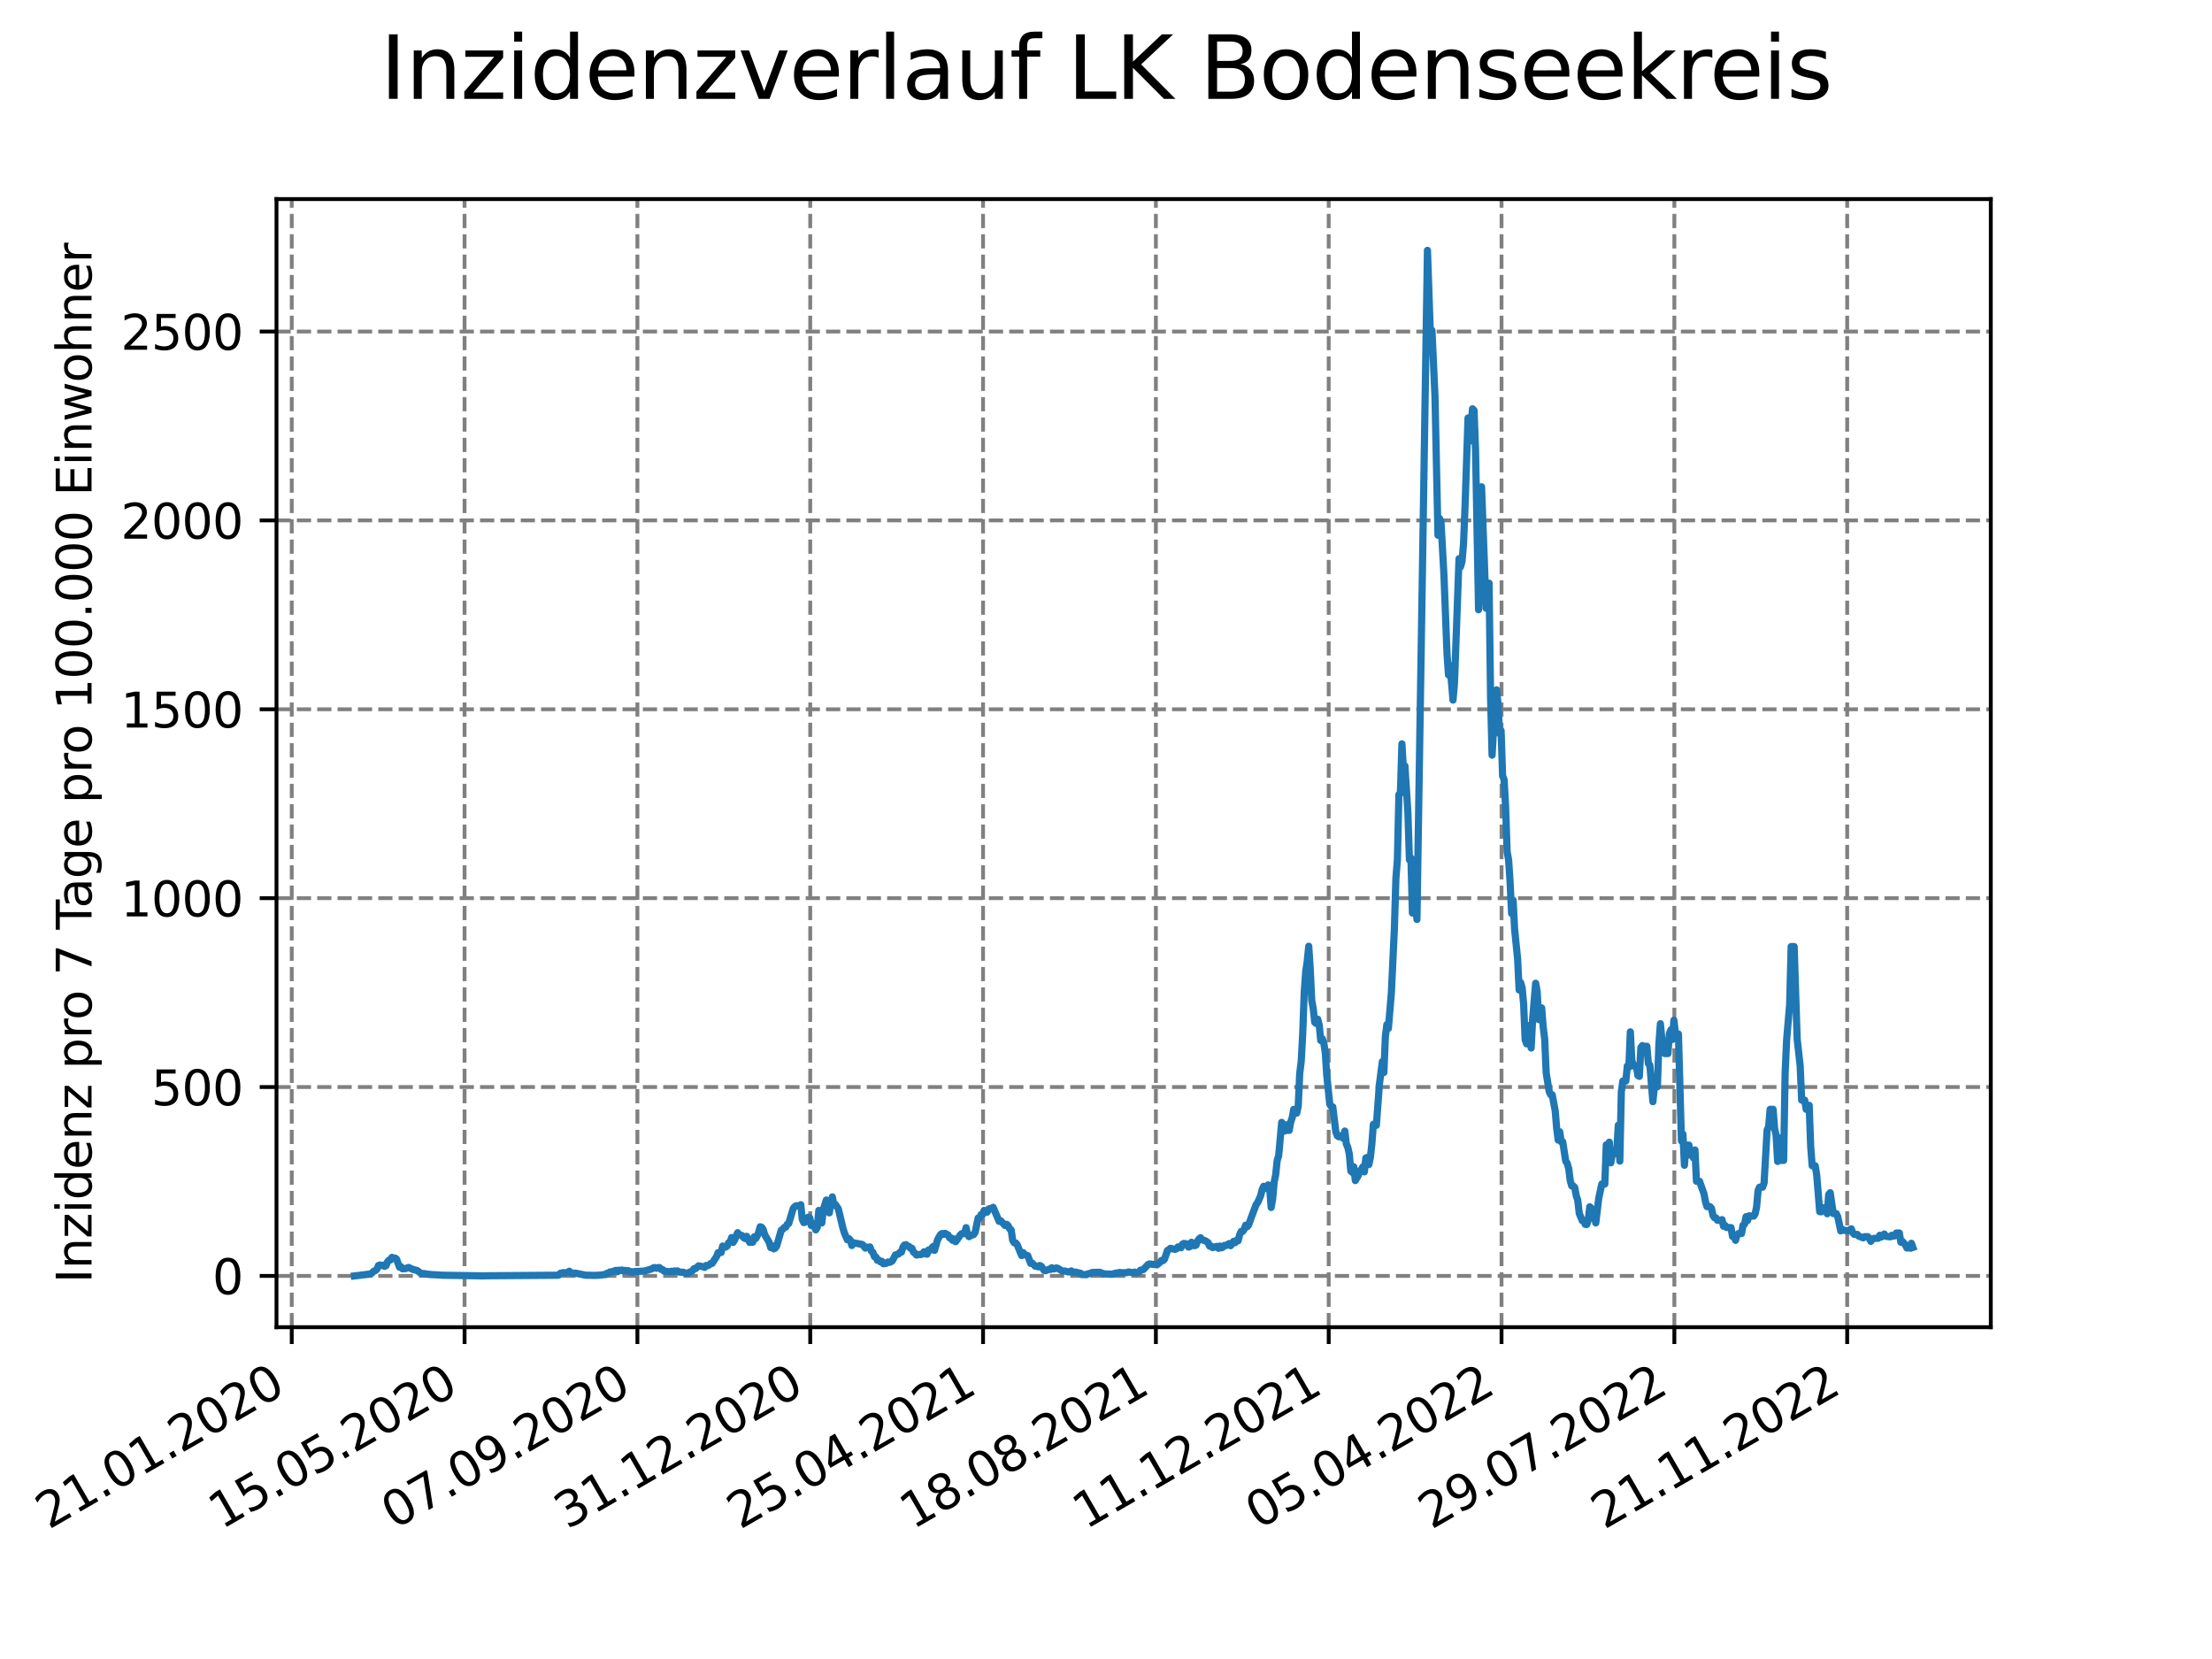 <?xml version="1.0" encoding="utf-8" standalone="no"?>
<!DOCTYPE svg PUBLIC "-//W3C//DTD SVG 1.1//EN"
  "http://www.w3.org/Graphics/SVG/1.1/DTD/svg11.dtd">
<svg xmlns:xlink="http://www.w3.org/1999/xlink" width="460.8pt" height="345.6pt" viewBox="0 0 460.8 345.6" xmlns="http://www.w3.org/2000/svg" version="1.1">
 <defs>
  <style type="text/css">*{stroke-linejoin: round; stroke-linecap: butt}</style>
 </defs>
 <g id="figure_1">
  <g id="patch_1">
   <path d="M 0 345.6 
L 460.8 345.6 
L 460.8 0 
L 0 0 
z
" style="fill: #ffffff"/>
  </g>
  <g id="axes_1">
   <g id="patch_2">
    <path d="M 57.6 276.48 
L 414.72 276.48 
L 414.72 41.472 
L 57.6 41.472 
z
" style="fill: #ffffff"/>
   </g>
   <g id="matplotlib.axis_1">
    <g id="xtick_1">
     <g id="line2d_1">
      <path d="M 60.775 276.48 
L 60.775 41.472 
" clip-path="url(#p05087e78fc)" style="fill: none; stroke-dasharray: 2.96,1.28; stroke-dashoffset: 0; stroke: #808080; stroke-width: 0.8"/>
     </g>
     <g id="line2d_2">
      <defs>
       <path id="mec0cddac0c" d="M 0 0 
L 0 3.5 
" style="stroke: #000000; stroke-width: 0.8"/>
      </defs>
      <g>
       <use xlink:href="#mec0cddac0c" x="60.775" y="276.48" style="stroke: #000000; stroke-width: 0.8"/>
      </g>
     </g>
     <g id="text_1">
      <!-- 21.01.2020 -->
      <g transform="translate(10.15 318.689) rotate(-30) scale(0.1 -0.1)">
       <defs>
        <path id="DejaVuSans-32" d="M 1228 531 
L 3431 531 
L 3431 0 
L 469 0 
L 469 531 
Q 828 903 1448 1529 
Q 2069 2156 2228 2338 
Q 2531 2678 2651 2914 
Q 2772 3150 2772 3378 
Q 2772 3750 2511 3984 
Q 2250 4219 1831 4219 
Q 1534 4219 1204 4116 
Q 875 4013 500 3803 
L 500 4441 
Q 881 4594 1212 4672 
Q 1544 4750 1819 4750 
Q 2544 4750 2975 4387 
Q 3406 4025 3406 3419 
Q 3406 3131 3298 2873 
Q 3191 2616 2906 2266 
Q 2828 2175 2409 1742 
Q 1991 1309 1228 531 
z
" transform="scale(0.016)"/>
        <path id="DejaVuSans-31" d="M 794 531 
L 1825 531 
L 1825 4091 
L 703 3866 
L 703 4441 
L 1819 4666 
L 2450 4666 
L 2450 531 
L 3481 531 
L 3481 0 
L 794 0 
L 794 531 
z
" transform="scale(0.016)"/>
        <path id="DejaVuSans-2e" d="M 684 794 
L 1344 794 
L 1344 0 
L 684 0 
L 684 794 
z
" transform="scale(0.016)"/>
        <path id="DejaVuSans-30" d="M 2034 4250 
Q 1547 4250 1301 3770 
Q 1056 3291 1056 2328 
Q 1056 1369 1301 889 
Q 1547 409 2034 409 
Q 2525 409 2770 889 
Q 3016 1369 3016 2328 
Q 3016 3291 2770 3770 
Q 2525 4250 2034 4250 
z
M 2034 4750 
Q 2819 4750 3233 4129 
Q 3647 3509 3647 2328 
Q 3647 1150 3233 529 
Q 2819 -91 2034 -91 
Q 1250 -91 836 529 
Q 422 1150 422 2328 
Q 422 3509 836 4129 
Q 1250 4750 2034 4750 
z
" transform="scale(0.016)"/>
       </defs>
       <use xlink:href="#DejaVuSans-32"/>
       <use xlink:href="#DejaVuSans-31" x="63.623"/>
       <use xlink:href="#DejaVuSans-2e" x="127.246"/>
       <use xlink:href="#DejaVuSans-30" x="159.033"/>
       <use xlink:href="#DejaVuSans-31" x="222.656"/>
       <use xlink:href="#DejaVuSans-2e" x="286.279"/>
       <use xlink:href="#DejaVuSans-32" x="318.066"/>
       <use xlink:href="#DejaVuSans-30" x="381.689"/>
       <use xlink:href="#DejaVuSans-32" x="445.312"/>
       <use xlink:href="#DejaVuSans-30" x="508.936"/>
      </g>
     </g>
    </g>
    <g id="xtick_2">
     <g id="line2d_3">
      <path d="M 96.778 276.48 
L 96.778 41.472 
" clip-path="url(#p05087e78fc)" style="fill: none; stroke-dasharray: 2.96,1.28; stroke-dashoffset: 0; stroke: #808080; stroke-width: 0.8"/>
     </g>
     <g id="line2d_4">
      <g>
       <use xlink:href="#mec0cddac0c" x="96.778" y="276.48" style="stroke: #000000; stroke-width: 0.8"/>
      </g>
     </g>
     <g id="text_2">
      <!-- 15.05.2020 -->
      <g transform="translate(46.153 318.689) rotate(-30) scale(0.1 -0.1)">
       <defs>
        <path id="DejaVuSans-35" d="M 691 4666 
L 3169 4666 
L 3169 4134 
L 1269 4134 
L 1269 2991 
Q 1406 3038 1543 3061 
Q 1681 3084 1819 3084 
Q 2600 3084 3056 2656 
Q 3513 2228 3513 1497 
Q 3513 744 3044 326 
Q 2575 -91 1722 -91 
Q 1428 -91 1123 -41 
Q 819 9 494 109 
L 494 744 
Q 775 591 1075 516 
Q 1375 441 1709 441 
Q 2250 441 2565 725 
Q 2881 1009 2881 1497 
Q 2881 1984 2565 2268 
Q 2250 2553 1709 2553 
Q 1456 2553 1204 2497 
Q 953 2441 691 2322 
L 691 4666 
z
" transform="scale(0.016)"/>
       </defs>
       <use xlink:href="#DejaVuSans-31"/>
       <use xlink:href="#DejaVuSans-35" x="63.623"/>
       <use xlink:href="#DejaVuSans-2e" x="127.246"/>
       <use xlink:href="#DejaVuSans-30" x="159.033"/>
       <use xlink:href="#DejaVuSans-35" x="222.656"/>
       <use xlink:href="#DejaVuSans-2e" x="286.279"/>
       <use xlink:href="#DejaVuSans-32" x="318.066"/>
       <use xlink:href="#DejaVuSans-30" x="381.689"/>
       <use xlink:href="#DejaVuSans-32" x="445.312"/>
       <use xlink:href="#DejaVuSans-30" x="508.936"/>
      </g>
     </g>
    </g>
    <g id="xtick_3">
     <g id="line2d_5">
      <path d="M 132.781 276.48 
L 132.781 41.472 
" clip-path="url(#p05087e78fc)" style="fill: none; stroke-dasharray: 2.96,1.28; stroke-dashoffset: 0; stroke: #808080; stroke-width: 0.8"/>
     </g>
     <g id="line2d_6">
      <g>
       <use xlink:href="#mec0cddac0c" x="132.781" y="276.48" style="stroke: #000000; stroke-width: 0.8"/>
      </g>
     </g>
     <g id="text_3">
      <!-- 07.09.2020 -->
      <g transform="translate(82.156 318.689) rotate(-30) scale(0.1 -0.1)">
       <defs>
        <path id="DejaVuSans-37" d="M 525 4666 
L 3525 4666 
L 3525 4397 
L 1831 0 
L 1172 0 
L 2766 4134 
L 525 4134 
L 525 4666 
z
" transform="scale(0.016)"/>
        <path id="DejaVuSans-39" d="M 703 97 
L 703 672 
Q 941 559 1184 500 
Q 1428 441 1663 441 
Q 2288 441 2617 861 
Q 2947 1281 2994 2138 
Q 2813 1869 2534 1725 
Q 2256 1581 1919 1581 
Q 1219 1581 811 2004 
Q 403 2428 403 3163 
Q 403 3881 828 4315 
Q 1253 4750 1959 4750 
Q 2769 4750 3195 4129 
Q 3622 3509 3622 2328 
Q 3622 1225 3098 567 
Q 2575 -91 1691 -91 
Q 1453 -91 1209 -44 
Q 966 3 703 97 
z
M 1959 2075 
Q 2384 2075 2632 2365 
Q 2881 2656 2881 3163 
Q 2881 3666 2632 3958 
Q 2384 4250 1959 4250 
Q 1534 4250 1286 3958 
Q 1038 3666 1038 3163 
Q 1038 2656 1286 2365 
Q 1534 2075 1959 2075 
z
" transform="scale(0.016)"/>
       </defs>
       <use xlink:href="#DejaVuSans-30"/>
       <use xlink:href="#DejaVuSans-37" x="63.623"/>
       <use xlink:href="#DejaVuSans-2e" x="127.246"/>
       <use xlink:href="#DejaVuSans-30" x="159.033"/>
       <use xlink:href="#DejaVuSans-39" x="222.656"/>
       <use xlink:href="#DejaVuSans-2e" x="286.279"/>
       <use xlink:href="#DejaVuSans-32" x="318.066"/>
       <use xlink:href="#DejaVuSans-30" x="381.689"/>
       <use xlink:href="#DejaVuSans-32" x="445.312"/>
       <use xlink:href="#DejaVuSans-30" x="508.936"/>
      </g>
     </g>
    </g>
    <g id="xtick_4">
     <g id="line2d_7">
      <path d="M 168.785 276.48 
L 168.785 41.472 
" clip-path="url(#p05087e78fc)" style="fill: none; stroke-dasharray: 2.96,1.28; stroke-dashoffset: 0; stroke: #808080; stroke-width: 0.8"/>
     </g>
     <g id="line2d_8">
      <g>
       <use xlink:href="#mec0cddac0c" x="168.785" y="276.48" style="stroke: #000000; stroke-width: 0.8"/>
      </g>
     </g>
     <g id="text_4">
      <!-- 31.12.2020 -->
      <g transform="translate(118.159 318.689) rotate(-30) scale(0.1 -0.1)">
       <defs>
        <path id="DejaVuSans-33" d="M 2597 2516 
Q 3050 2419 3304 2112 
Q 3559 1806 3559 1356 
Q 3559 666 3084 287 
Q 2609 -91 1734 -91 
Q 1441 -91 1130 -33 
Q 819 25 488 141 
L 488 750 
Q 750 597 1062 519 
Q 1375 441 1716 441 
Q 2309 441 2620 675 
Q 2931 909 2931 1356 
Q 2931 1769 2642 2001 
Q 2353 2234 1838 2234 
L 1294 2234 
L 1294 2753 
L 1863 2753 
Q 2328 2753 2575 2939 
Q 2822 3125 2822 3475 
Q 2822 3834 2567 4026 
Q 2313 4219 1838 4219 
Q 1578 4219 1281 4162 
Q 984 4106 628 3988 
L 628 4550 
Q 988 4650 1302 4700 
Q 1616 4750 1894 4750 
Q 2613 4750 3031 4423 
Q 3450 4097 3450 3541 
Q 3450 3153 3228 2886 
Q 3006 2619 2597 2516 
z
" transform="scale(0.016)"/>
       </defs>
       <use xlink:href="#DejaVuSans-33"/>
       <use xlink:href="#DejaVuSans-31" x="63.623"/>
       <use xlink:href="#DejaVuSans-2e" x="127.246"/>
       <use xlink:href="#DejaVuSans-31" x="159.033"/>
       <use xlink:href="#DejaVuSans-32" x="222.656"/>
       <use xlink:href="#DejaVuSans-2e" x="286.279"/>
       <use xlink:href="#DejaVuSans-32" x="318.066"/>
       <use xlink:href="#DejaVuSans-30" x="381.689"/>
       <use xlink:href="#DejaVuSans-32" x="445.312"/>
       <use xlink:href="#DejaVuSans-30" x="508.936"/>
      </g>
     </g>
    </g>
    <g id="xtick_5">
     <g id="line2d_9">
      <path d="M 204.788 276.48 
L 204.788 41.472 
" clip-path="url(#p05087e78fc)" style="fill: none; stroke-dasharray: 2.96,1.28; stroke-dashoffset: 0; stroke: #808080; stroke-width: 0.8"/>
     </g>
     <g id="line2d_10">
      <g>
       <use xlink:href="#mec0cddac0c" x="204.788" y="276.48" style="stroke: #000000; stroke-width: 0.8"/>
      </g>
     </g>
     <g id="text_5">
      <!-- 25.04.2021 -->
      <g transform="translate(154.162 318.689) rotate(-30) scale(0.1 -0.1)">
       <defs>
        <path id="DejaVuSans-34" d="M 2419 4116 
L 825 1625 
L 2419 1625 
L 2419 4116 
z
M 2253 4666 
L 3047 4666 
L 3047 1625 
L 3713 1625 
L 3713 1100 
L 3047 1100 
L 3047 0 
L 2419 0 
L 2419 1100 
L 313 1100 
L 313 1709 
L 2253 4666 
z
" transform="scale(0.016)"/>
       </defs>
       <use xlink:href="#DejaVuSans-32"/>
       <use xlink:href="#DejaVuSans-35" x="63.623"/>
       <use xlink:href="#DejaVuSans-2e" x="127.246"/>
       <use xlink:href="#DejaVuSans-30" x="159.033"/>
       <use xlink:href="#DejaVuSans-34" x="222.656"/>
       <use xlink:href="#DejaVuSans-2e" x="286.279"/>
       <use xlink:href="#DejaVuSans-32" x="318.066"/>
       <use xlink:href="#DejaVuSans-30" x="381.689"/>
       <use xlink:href="#DejaVuSans-32" x="445.312"/>
       <use xlink:href="#DejaVuSans-31" x="508.936"/>
      </g>
     </g>
    </g>
    <g id="xtick_6">
     <g id="line2d_11">
      <path d="M 240.791 276.48 
L 240.791 41.472 
" clip-path="url(#p05087e78fc)" style="fill: none; stroke-dasharray: 2.96,1.28; stroke-dashoffset: 0; stroke: #808080; stroke-width: 0.8"/>
     </g>
     <g id="line2d_12">
      <g>
       <use xlink:href="#mec0cddac0c" x="240.791" y="276.48" style="stroke: #000000; stroke-width: 0.8"/>
      </g>
     </g>
     <g id="text_6">
      <!-- 18.08.2021 -->
      <g transform="translate(190.166 318.689) rotate(-30) scale(0.1 -0.1)">
       <defs>
        <path id="DejaVuSans-38" d="M 2034 2216 
Q 1584 2216 1326 1975 
Q 1069 1734 1069 1313 
Q 1069 891 1326 650 
Q 1584 409 2034 409 
Q 2484 409 2743 651 
Q 3003 894 3003 1313 
Q 3003 1734 2745 1975 
Q 2488 2216 2034 2216 
z
M 1403 2484 
Q 997 2584 770 2862 
Q 544 3141 544 3541 
Q 544 4100 942 4425 
Q 1341 4750 2034 4750 
Q 2731 4750 3128 4425 
Q 3525 4100 3525 3541 
Q 3525 3141 3298 2862 
Q 3072 2584 2669 2484 
Q 3125 2378 3379 2068 
Q 3634 1759 3634 1313 
Q 3634 634 3220 271 
Q 2806 -91 2034 -91 
Q 1263 -91 848 271 
Q 434 634 434 1313 
Q 434 1759 690 2068 
Q 947 2378 1403 2484 
z
M 1172 3481 
Q 1172 3119 1398 2916 
Q 1625 2713 2034 2713 
Q 2441 2713 2670 2916 
Q 2900 3119 2900 3481 
Q 2900 3844 2670 4047 
Q 2441 4250 2034 4250 
Q 1625 4250 1398 4047 
Q 1172 3844 1172 3481 
z
" transform="scale(0.016)"/>
       </defs>
       <use xlink:href="#DejaVuSans-31"/>
       <use xlink:href="#DejaVuSans-38" x="63.623"/>
       <use xlink:href="#DejaVuSans-2e" x="127.246"/>
       <use xlink:href="#DejaVuSans-30" x="159.033"/>
       <use xlink:href="#DejaVuSans-38" x="222.656"/>
       <use xlink:href="#DejaVuSans-2e" x="286.279"/>
       <use xlink:href="#DejaVuSans-32" x="318.066"/>
       <use xlink:href="#DejaVuSans-30" x="381.689"/>
       <use xlink:href="#DejaVuSans-32" x="445.312"/>
       <use xlink:href="#DejaVuSans-31" x="508.936"/>
      </g>
     </g>
    </g>
    <g id="xtick_7">
     <g id="line2d_13">
      <path d="M 276.794 276.48 
L 276.794 41.472 
" clip-path="url(#p05087e78fc)" style="fill: none; stroke-dasharray: 2.96,1.28; stroke-dashoffset: 0; stroke: #808080; stroke-width: 0.8"/>
     </g>
     <g id="line2d_14">
      <g>
       <use xlink:href="#mec0cddac0c" x="276.794" y="276.48" style="stroke: #000000; stroke-width: 0.8"/>
      </g>
     </g>
     <g id="text_7">
      <!-- 11.12.2021 -->
      <g transform="translate(226.169 318.689) rotate(-30) scale(0.1 -0.1)">
       <use xlink:href="#DejaVuSans-31"/>
       <use xlink:href="#DejaVuSans-31" x="63.623"/>
       <use xlink:href="#DejaVuSans-2e" x="127.246"/>
       <use xlink:href="#DejaVuSans-31" x="159.033"/>
       <use xlink:href="#DejaVuSans-32" x="222.656"/>
       <use xlink:href="#DejaVuSans-2e" x="286.279"/>
       <use xlink:href="#DejaVuSans-32" x="318.066"/>
       <use xlink:href="#DejaVuSans-30" x="381.689"/>
       <use xlink:href="#DejaVuSans-32" x="445.312"/>
       <use xlink:href="#DejaVuSans-31" x="508.936"/>
      </g>
     </g>
    </g>
    <g id="xtick_8">
     <g id="line2d_15">
      <path d="M 312.797 276.48 
L 312.797 41.472 
" clip-path="url(#p05087e78fc)" style="fill: none; stroke-dasharray: 2.96,1.28; stroke-dashoffset: 0; stroke: #808080; stroke-width: 0.8"/>
     </g>
     <g id="line2d_16">
      <g>
       <use xlink:href="#mec0cddac0c" x="312.797" y="276.48" style="stroke: #000000; stroke-width: 0.8"/>
      </g>
     </g>
     <g id="text_8">
      <!-- 05.04.2022 -->
      <g transform="translate(262.172 318.689) rotate(-30) scale(0.1 -0.1)">
       <use xlink:href="#DejaVuSans-30"/>
       <use xlink:href="#DejaVuSans-35" x="63.623"/>
       <use xlink:href="#DejaVuSans-2e" x="127.246"/>
       <use xlink:href="#DejaVuSans-30" x="159.033"/>
       <use xlink:href="#DejaVuSans-34" x="222.656"/>
       <use xlink:href="#DejaVuSans-2e" x="286.279"/>
       <use xlink:href="#DejaVuSans-32" x="318.066"/>
       <use xlink:href="#DejaVuSans-30" x="381.689"/>
       <use xlink:href="#DejaVuSans-32" x="445.312"/>
       <use xlink:href="#DejaVuSans-32" x="508.936"/>
      </g>
     </g>
    </g>
    <g id="xtick_9">
     <g id="line2d_17">
      <path d="M 348.8 276.48 
L 348.8 41.472 
" clip-path="url(#p05087e78fc)" style="fill: none; stroke-dasharray: 2.96,1.28; stroke-dashoffset: 0; stroke: #808080; stroke-width: 0.8"/>
     </g>
     <g id="line2d_18">
      <g>
       <use xlink:href="#mec0cddac0c" x="348.8" y="276.48" style="stroke: #000000; stroke-width: 0.8"/>
      </g>
     </g>
     <g id="text_9">
      <!-- 29.07.2022 -->
      <g transform="translate(298.175 318.689) rotate(-30) scale(0.1 -0.1)">
       <use xlink:href="#DejaVuSans-32"/>
       <use xlink:href="#DejaVuSans-39" x="63.623"/>
       <use xlink:href="#DejaVuSans-2e" x="127.246"/>
       <use xlink:href="#DejaVuSans-30" x="159.033"/>
       <use xlink:href="#DejaVuSans-37" x="222.656"/>
       <use xlink:href="#DejaVuSans-2e" x="286.279"/>
       <use xlink:href="#DejaVuSans-32" x="318.066"/>
       <use xlink:href="#DejaVuSans-30" x="381.689"/>
       <use xlink:href="#DejaVuSans-32" x="445.312"/>
       <use xlink:href="#DejaVuSans-32" x="508.936"/>
      </g>
     </g>
    </g>
    <g id="xtick_10">
     <g id="line2d_19">
      <path d="M 384.803 276.48 
L 384.803 41.472 
" clip-path="url(#p05087e78fc)" style="fill: none; stroke-dasharray: 2.96,1.28; stroke-dashoffset: 0; stroke: #808080; stroke-width: 0.8"/>
     </g>
     <g id="line2d_20">
      <g>
       <use xlink:href="#mec0cddac0c" x="384.803" y="276.48" style="stroke: #000000; stroke-width: 0.8"/>
      </g>
     </g>
     <g id="text_10">
      <!-- 21.11.2022 -->
      <g transform="translate(334.178 318.689) rotate(-30) scale(0.1 -0.1)">
       <use xlink:href="#DejaVuSans-32"/>
       <use xlink:href="#DejaVuSans-31" x="63.623"/>
       <use xlink:href="#DejaVuSans-2e" x="127.246"/>
       <use xlink:href="#DejaVuSans-31" x="159.033"/>
       <use xlink:href="#DejaVuSans-31" x="222.656"/>
       <use xlink:href="#DejaVuSans-2e" x="286.279"/>
       <use xlink:href="#DejaVuSans-32" x="318.066"/>
       <use xlink:href="#DejaVuSans-30" x="381.689"/>
       <use xlink:href="#DejaVuSans-32" x="445.312"/>
       <use xlink:href="#DejaVuSans-32" x="508.936"/>
      </g>
     </g>
    </g>
   </g>
   <g id="matplotlib.axis_2">
    <g id="ytick_1">
     <g id="line2d_21">
      <path d="M 57.6 265.798 
L 414.72 265.798 
" clip-path="url(#p05087e78fc)" style="fill: none; stroke-dasharray: 2.96,1.28; stroke-dashoffset: 0; stroke: #808080; stroke-width: 0.8"/>
     </g>
     <g id="line2d_22">
      <defs>
       <path id="mfd3d1e60f4" d="M 0 0 
L -3.5 0 
" style="stroke: #000000; stroke-width: 0.8"/>
      </defs>
      <g>
       <use xlink:href="#mfd3d1e60f4" x="57.6" y="265.798" style="stroke: #000000; stroke-width: 0.8"/>
      </g>
     </g>
     <g id="text_11">
      <!-- 0 -->
      <g transform="translate(44.237 269.597) scale(0.1 -0.1)">
       <use xlink:href="#DejaVuSans-30"/>
      </g>
     </g>
    </g>
    <g id="ytick_2">
     <g id="line2d_23">
      <path d="M 57.6 226.451 
L 414.72 226.451 
" clip-path="url(#p05087e78fc)" style="fill: none; stroke-dasharray: 2.96,1.28; stroke-dashoffset: 0; stroke: #808080; stroke-width: 0.8"/>
     </g>
     <g id="line2d_24">
      <g>
       <use xlink:href="#mfd3d1e60f4" x="57.6" y="226.451" style="stroke: #000000; stroke-width: 0.8"/>
      </g>
     </g>
     <g id="text_12">
      <!-- 500 -->
      <g transform="translate(31.512 230.25) scale(0.1 -0.1)">
       <use xlink:href="#DejaVuSans-35"/>
       <use xlink:href="#DejaVuSans-30" x="63.623"/>
       <use xlink:href="#DejaVuSans-30" x="127.246"/>
      </g>
     </g>
    </g>
    <g id="ytick_3">
     <g id="line2d_25">
      <path d="M 57.6 187.104 
L 414.72 187.104 
" clip-path="url(#p05087e78fc)" style="fill: none; stroke-dasharray: 2.96,1.28; stroke-dashoffset: 0; stroke: #808080; stroke-width: 0.8"/>
     </g>
     <g id="line2d_26">
      <g>
       <use xlink:href="#mfd3d1e60f4" x="57.6" y="187.104" style="stroke: #000000; stroke-width: 0.8"/>
      </g>
     </g>
     <g id="text_13">
      <!-- 1000 -->
      <g transform="translate(25.15 190.903) scale(0.1 -0.1)">
       <use xlink:href="#DejaVuSans-31"/>
       <use xlink:href="#DejaVuSans-30" x="63.623"/>
       <use xlink:href="#DejaVuSans-30" x="127.246"/>
       <use xlink:href="#DejaVuSans-30" x="190.869"/>
      </g>
     </g>
    </g>
    <g id="ytick_4">
     <g id="line2d_27">
      <path d="M 57.6 147.756 
L 414.72 147.756 
" clip-path="url(#p05087e78fc)" style="fill: none; stroke-dasharray: 2.96,1.28; stroke-dashoffset: 0; stroke: #808080; stroke-width: 0.8"/>
     </g>
     <g id="line2d_28">
      <g>
       <use xlink:href="#mfd3d1e60f4" x="57.6" y="147.756" style="stroke: #000000; stroke-width: 0.8"/>
      </g>
     </g>
     <g id="text_14">
      <!-- 1500 -->
      <g transform="translate(25.15 151.556) scale(0.1 -0.1)">
       <use xlink:href="#DejaVuSans-31"/>
       <use xlink:href="#DejaVuSans-35" x="63.623"/>
       <use xlink:href="#DejaVuSans-30" x="127.246"/>
       <use xlink:href="#DejaVuSans-30" x="190.869"/>
      </g>
     </g>
    </g>
    <g id="ytick_5">
     <g id="line2d_29">
      <path d="M 57.6 108.409 
L 414.72 108.409 
" clip-path="url(#p05087e78fc)" style="fill: none; stroke-dasharray: 2.96,1.28; stroke-dashoffset: 0; stroke: #808080; stroke-width: 0.8"/>
     </g>
     <g id="line2d_30">
      <g>
       <use xlink:href="#mfd3d1e60f4" x="57.6" y="108.409" style="stroke: #000000; stroke-width: 0.8"/>
      </g>
     </g>
     <g id="text_15">
      <!-- 2000 -->
      <g transform="translate(25.15 112.209) scale(0.1 -0.1)">
       <use xlink:href="#DejaVuSans-32"/>
       <use xlink:href="#DejaVuSans-30" x="63.623"/>
       <use xlink:href="#DejaVuSans-30" x="127.246"/>
       <use xlink:href="#DejaVuSans-30" x="190.869"/>
      </g>
     </g>
    </g>
    <g id="ytick_6">
     <g id="line2d_31">
      <path d="M 57.6 69.062 
L 414.72 69.062 
" clip-path="url(#p05087e78fc)" style="fill: none; stroke-dasharray: 2.96,1.28; stroke-dashoffset: 0; stroke: #808080; stroke-width: 0.8"/>
     </g>
     <g id="line2d_32">
      <g>
       <use xlink:href="#mfd3d1e60f4" x="57.6" y="69.062" style="stroke: #000000; stroke-width: 0.8"/>
      </g>
     </g>
     <g id="text_16">
      <!-- 2500 -->
      <g transform="translate(25.15 72.861) scale(0.1 -0.1)">
       <use xlink:href="#DejaVuSans-32"/>
       <use xlink:href="#DejaVuSans-35" x="63.623"/>
       <use xlink:href="#DejaVuSans-30" x="127.246"/>
       <use xlink:href="#DejaVuSans-30" x="190.869"/>
      </g>
     </g>
    </g>
    <g id="text_17">
     <!-- Inzidenz pro 7 Tage pro 100.000 Einwohner -->
     <g transform="translate(19.07 267.301) rotate(-90) scale(0.1 -0.1)">
      <defs>
       <path id="DejaVuSans-49" d="M 628 4666 
L 1259 4666 
L 1259 0 
L 628 0 
L 628 4666 
z
" transform="scale(0.016)"/>
       <path id="DejaVuSans-6e" d="M 3513 2113 
L 3513 0 
L 2938 0 
L 2938 2094 
Q 2938 2591 2744 2837 
Q 2550 3084 2163 3084 
Q 1697 3084 1428 2787 
Q 1159 2491 1159 1978 
L 1159 0 
L 581 0 
L 581 3500 
L 1159 3500 
L 1159 2956 
Q 1366 3272 1645 3428 
Q 1925 3584 2291 3584 
Q 2894 3584 3203 3211 
Q 3513 2838 3513 2113 
z
" transform="scale(0.016)"/>
       <path id="DejaVuSans-7a" d="M 353 3500 
L 3084 3500 
L 3084 2975 
L 922 459 
L 3084 459 
L 3084 0 
L 275 0 
L 275 525 
L 2438 3041 
L 353 3041 
L 353 3500 
z
" transform="scale(0.016)"/>
       <path id="DejaVuSans-69" d="M 603 3500 
L 1178 3500 
L 1178 0 
L 603 0 
L 603 3500 
z
M 603 4863 
L 1178 4863 
L 1178 4134 
L 603 4134 
L 603 4863 
z
" transform="scale(0.016)"/>
       <path id="DejaVuSans-64" d="M 2906 2969 
L 2906 4863 
L 3481 4863 
L 3481 0 
L 2906 0 
L 2906 525 
Q 2725 213 2448 61 
Q 2172 -91 1784 -91 
Q 1150 -91 751 415 
Q 353 922 353 1747 
Q 353 2572 751 3078 
Q 1150 3584 1784 3584 
Q 2172 3584 2448 3432 
Q 2725 3281 2906 2969 
z
M 947 1747 
Q 947 1113 1208 752 
Q 1469 391 1925 391 
Q 2381 391 2643 752 
Q 2906 1113 2906 1747 
Q 2906 2381 2643 2742 
Q 2381 3103 1925 3103 
Q 1469 3103 1208 2742 
Q 947 2381 947 1747 
z
" transform="scale(0.016)"/>
       <path id="DejaVuSans-65" d="M 3597 1894 
L 3597 1613 
L 953 1613 
Q 991 1019 1311 708 
Q 1631 397 2203 397 
Q 2534 397 2845 478 
Q 3156 559 3463 722 
L 3463 178 
Q 3153 47 2828 -22 
Q 2503 -91 2169 -91 
Q 1331 -91 842 396 
Q 353 884 353 1716 
Q 353 2575 817 3079 
Q 1281 3584 2069 3584 
Q 2775 3584 3186 3129 
Q 3597 2675 3597 1894 
z
M 3022 2063 
Q 3016 2534 2758 2815 
Q 2500 3097 2075 3097 
Q 1594 3097 1305 2825 
Q 1016 2553 972 2059 
L 3022 2063 
z
" transform="scale(0.016)"/>
       <path id="DejaVuSans-20" transform="scale(0.016)"/>
       <path id="DejaVuSans-70" d="M 1159 525 
L 1159 -1331 
L 581 -1331 
L 581 3500 
L 1159 3500 
L 1159 2969 
Q 1341 3281 1617 3432 
Q 1894 3584 2278 3584 
Q 2916 3584 3314 3078 
Q 3713 2572 3713 1747 
Q 3713 922 3314 415 
Q 2916 -91 2278 -91 
Q 1894 -91 1617 61 
Q 1341 213 1159 525 
z
M 3116 1747 
Q 3116 2381 2855 2742 
Q 2594 3103 2138 3103 
Q 1681 3103 1420 2742 
Q 1159 2381 1159 1747 
Q 1159 1113 1420 752 
Q 1681 391 2138 391 
Q 2594 391 2855 752 
Q 3116 1113 3116 1747 
z
" transform="scale(0.016)"/>
       <path id="DejaVuSans-72" d="M 2631 2963 
Q 2534 3019 2420 3045 
Q 2306 3072 2169 3072 
Q 1681 3072 1420 2755 
Q 1159 2438 1159 1844 
L 1159 0 
L 581 0 
L 581 3500 
L 1159 3500 
L 1159 2956 
Q 1341 3275 1631 3429 
Q 1922 3584 2338 3584 
Q 2397 3584 2469 3576 
Q 2541 3569 2628 3553 
L 2631 2963 
z
" transform="scale(0.016)"/>
       <path id="DejaVuSans-6f" d="M 1959 3097 
Q 1497 3097 1228 2736 
Q 959 2375 959 1747 
Q 959 1119 1226 758 
Q 1494 397 1959 397 
Q 2419 397 2687 759 
Q 2956 1122 2956 1747 
Q 2956 2369 2687 2733 
Q 2419 3097 1959 3097 
z
M 1959 3584 
Q 2709 3584 3137 3096 
Q 3566 2609 3566 1747 
Q 3566 888 3137 398 
Q 2709 -91 1959 -91 
Q 1206 -91 779 398 
Q 353 888 353 1747 
Q 353 2609 779 3096 
Q 1206 3584 1959 3584 
z
" transform="scale(0.016)"/>
       <path id="DejaVuSans-54" d="M -19 4666 
L 3928 4666 
L 3928 4134 
L 2272 4134 
L 2272 0 
L 1638 0 
L 1638 4134 
L -19 4134 
L -19 4666 
z
" transform="scale(0.016)"/>
       <path id="DejaVuSans-61" d="M 2194 1759 
Q 1497 1759 1228 1600 
Q 959 1441 959 1056 
Q 959 750 1161 570 
Q 1363 391 1709 391 
Q 2188 391 2477 730 
Q 2766 1069 2766 1631 
L 2766 1759 
L 2194 1759 
z
M 3341 1997 
L 3341 0 
L 2766 0 
L 2766 531 
Q 2569 213 2275 61 
Q 1981 -91 1556 -91 
Q 1019 -91 701 211 
Q 384 513 384 1019 
Q 384 1609 779 1909 
Q 1175 2209 1959 2209 
L 2766 2209 
L 2766 2266 
Q 2766 2663 2505 2880 
Q 2244 3097 1772 3097 
Q 1472 3097 1187 3025 
Q 903 2953 641 2809 
L 641 3341 
Q 956 3463 1253 3523 
Q 1550 3584 1831 3584 
Q 2591 3584 2966 3190 
Q 3341 2797 3341 1997 
z
" transform="scale(0.016)"/>
       <path id="DejaVuSans-67" d="M 2906 1791 
Q 2906 2416 2648 2759 
Q 2391 3103 1925 3103 
Q 1463 3103 1205 2759 
Q 947 2416 947 1791 
Q 947 1169 1205 825 
Q 1463 481 1925 481 
Q 2391 481 2648 825 
Q 2906 1169 2906 1791 
z
M 3481 434 
Q 3481 -459 3084 -895 
Q 2688 -1331 1869 -1331 
Q 1566 -1331 1297 -1286 
Q 1028 -1241 775 -1147 
L 775 -588 
Q 1028 -725 1275 -790 
Q 1522 -856 1778 -856 
Q 2344 -856 2625 -561 
Q 2906 -266 2906 331 
L 2906 616 
Q 2728 306 2450 153 
Q 2172 0 1784 0 
Q 1141 0 747 490 
Q 353 981 353 1791 
Q 353 2603 747 3093 
Q 1141 3584 1784 3584 
Q 2172 3584 2450 3431 
Q 2728 3278 2906 2969 
L 2906 3500 
L 3481 3500 
L 3481 434 
z
" transform="scale(0.016)"/>
       <path id="DejaVuSans-45" d="M 628 4666 
L 3578 4666 
L 3578 4134 
L 1259 4134 
L 1259 2753 
L 3481 2753 
L 3481 2222 
L 1259 2222 
L 1259 531 
L 3634 531 
L 3634 0 
L 628 0 
L 628 4666 
z
" transform="scale(0.016)"/>
       <path id="DejaVuSans-77" d="M 269 3500 
L 844 3500 
L 1563 769 
L 2278 3500 
L 2956 3500 
L 3675 769 
L 4391 3500 
L 4966 3500 
L 4050 0 
L 3372 0 
L 2619 2869 
L 1863 0 
L 1184 0 
L 269 3500 
z
" transform="scale(0.016)"/>
       <path id="DejaVuSans-68" d="M 3513 2113 
L 3513 0 
L 2938 0 
L 2938 2094 
Q 2938 2591 2744 2837 
Q 2550 3084 2163 3084 
Q 1697 3084 1428 2787 
Q 1159 2491 1159 1978 
L 1159 0 
L 581 0 
L 581 4863 
L 1159 4863 
L 1159 2956 
Q 1366 3272 1645 3428 
Q 1925 3584 2291 3584 
Q 2894 3584 3203 3211 
Q 3513 2838 3513 2113 
z
" transform="scale(0.016)"/>
      </defs>
      <use xlink:href="#DejaVuSans-49"/>
      <use xlink:href="#DejaVuSans-6e" x="29.492"/>
      <use xlink:href="#DejaVuSans-7a" x="92.871"/>
      <use xlink:href="#DejaVuSans-69" x="145.361"/>
      <use xlink:href="#DejaVuSans-64" x="173.145"/>
      <use xlink:href="#DejaVuSans-65" x="236.621"/>
      <use xlink:href="#DejaVuSans-6e" x="298.145"/>
      <use xlink:href="#DejaVuSans-7a" x="361.523"/>
      <use xlink:href="#DejaVuSans-20" x="414.014"/>
      <use xlink:href="#DejaVuSans-70" x="445.801"/>
      <use xlink:href="#DejaVuSans-72" x="509.277"/>
      <use xlink:href="#DejaVuSans-6f" x="548.141"/>
      <use xlink:href="#DejaVuSans-20" x="609.322"/>
      <use xlink:href="#DejaVuSans-37" x="641.109"/>
      <use xlink:href="#DejaVuSans-20" x="704.732"/>
      <use xlink:href="#DejaVuSans-54" x="736.52"/>
      <use xlink:href="#DejaVuSans-61" x="781.104"/>
      <use xlink:href="#DejaVuSans-67" x="842.383"/>
      <use xlink:href="#DejaVuSans-65" x="905.859"/>
      <use xlink:href="#DejaVuSans-20" x="967.383"/>
      <use xlink:href="#DejaVuSans-70" x="999.17"/>
      <use xlink:href="#DejaVuSans-72" x="1062.646"/>
      <use xlink:href="#DejaVuSans-6f" x="1101.51"/>
      <use xlink:href="#DejaVuSans-20" x="1162.691"/>
      <use xlink:href="#DejaVuSans-31" x="1194.479"/>
      <use xlink:href="#DejaVuSans-30" x="1258.102"/>
      <use xlink:href="#DejaVuSans-30" x="1321.725"/>
      <use xlink:href="#DejaVuSans-2e" x="1385.348"/>
      <use xlink:href="#DejaVuSans-30" x="1417.135"/>
      <use xlink:href="#DejaVuSans-30" x="1480.758"/>
      <use xlink:href="#DejaVuSans-30" x="1544.381"/>
      <use xlink:href="#DejaVuSans-20" x="1608.004"/>
      <use xlink:href="#DejaVuSans-45" x="1639.791"/>
      <use xlink:href="#DejaVuSans-69" x="1702.975"/>
      <use xlink:href="#DejaVuSans-6e" x="1730.758"/>
      <use xlink:href="#DejaVuSans-77" x="1794.137"/>
      <use xlink:href="#DejaVuSans-6f" x="1875.924"/>
      <use xlink:href="#DejaVuSans-68" x="1937.105"/>
      <use xlink:href="#DejaVuSans-6e" x="2000.484"/>
      <use xlink:href="#DejaVuSans-65" x="2063.863"/>
      <use xlink:href="#DejaVuSans-72" x="2125.387"/>
     </g>
    </g>
   </g>
   <g id="line2d_33">
    <path d="M 73.833 265.798 
L 74.772 265.689 
L 77.277 265.364 
L 77.903 264.785 
L 78.216 264.676 
L 78.529 264.387 
L 78.842 263.627 
L 79.155 263.518 
L 79.468 263.627 
L 79.781 263.554 
L 80.094 263.808 
L 80.407 263.663 
L 80.72 262.867 
L 81.033 262.505 
L 81.346 262.469 
L 81.659 261.926 
L 81.973 262.107 
L 82.286 262.071 
L 82.599 262.288 
L 83.225 263.989 
L 83.538 263.88 
L 83.851 264.314 
L 84.477 264.278 
L 85.103 264.025 
L 86.042 264.459 
L 86.669 264.604 
L 86.982 264.712 
L 87.608 265.219 
L 87.921 265.327 
L 88.234 265.291 
L 88.86 265.4 
L 89.799 265.508 
L 91.678 265.617 
L 92.304 265.653 
L 99.191 265.762 
L 100.444 265.798 
L 101.696 265.762 
L 116.097 265.653 
L 116.41 265.617 
L 116.723 265.255 
L 117.35 265.11 
L 117.663 265.183 
L 118.289 265.038 
L 118.602 264.821 
L 118.915 265.146 
L 119.228 265.255 
L 119.854 265.219 
L 122.046 265.653 
L 122.672 265.653 
L 123.924 265.689 
L 125.176 265.617 
L 125.802 265.508 
L 126.116 265.508 
L 126.429 265.255 
L 126.742 265.219 
L 127.055 264.966 
L 127.368 264.966 
L 128.307 264.64 
L 128.62 264.929 
L 128.933 264.604 
L 129.246 264.676 
L 129.559 264.567 
L 129.872 264.785 
L 130.185 264.64 
L 130.499 264.748 
L 130.812 264.676 
L 131.125 264.929 
L 131.438 264.893 
L 131.751 265.038 
L 132.064 264.893 
L 134.255 264.785 
L 135.821 264.314 
L 136.134 264.097 
L 136.447 264.061 
L 136.76 264.206 
L 137.073 264.061 
L 137.386 264.061 
L 137.699 264.423 
L 138.012 264.459 
L 138.325 264.785 
L 139.578 264.929 
L 139.891 264.821 
L 140.204 264.893 
L 140.517 264.748 
L 140.83 264.821 
L 141.143 264.748 
L 141.456 265.002 
L 142.395 265.038 
L 142.708 265.219 
L 143.334 265.219 
L 143.648 265.002 
L 143.961 264.929 
L 144.274 264.676 
L 144.587 264.278 
L 144.9 264.278 
L 145.526 263.699 
L 146.465 263.88 
L 146.778 264.025 
L 147.091 263.627 
L 147.404 263.663 
L 147.717 263.518 
L 148.031 263.229 
L 148.344 263.192 
L 149.283 261.745 
L 149.596 260.949 
L 150.222 260.913 
L 150.535 259.574 
L 151.161 259.791 
L 151.474 259.574 
L 151.787 258.886 
L 152.1 258.741 
L 152.414 257.801 
L 152.727 258.814 
L 153.04 258.307 
L 153.666 256.787 
L 153.979 257.185 
L 154.605 257.403 
L 154.918 257.837 
L 155.231 258.018 
L 155.544 257.547 
L 156.17 258.814 
L 156.797 258.778 
L 157.11 257.656 
L 157.423 258.018 
L 157.736 257.475 
L 158.049 256.679 
L 158.362 255.557 
L 158.675 255.666 
L 158.988 256.136 
L 159.301 257.222 
L 160.24 258.814 
L 160.553 259.899 
L 160.866 259.501 
L 161.18 260.153 
L 161.493 260.008 
L 161.806 259.538 
L 162.745 256.281 
L 163.058 256.1 
L 163.371 255.702 
L 163.684 255.629 
L 163.997 255.051 
L 164.31 254.87 
L 165.249 251.721 
L 165.563 251.36 
L 165.876 251.179 
L 166.502 251.215 
L 166.815 250.961 
L 167.128 254.001 
L 167.441 254.689 
L 167.754 254.58 
L 168.38 253.567 
L 168.693 253.712 
L 169.006 255.304 
L 169.319 254.906 
L 169.946 256.208 
L 170.259 255.666 
L 170.572 252.156 
L 170.885 254.291 
L 171.198 254.761 
L 171.511 251.975 
L 172.137 249.984 
L 172.45 250.708 
L 172.763 252.662 
L 173.076 250.455 
L 173.389 249.333 
L 173.702 250.961 
L 174.015 250.889 
L 174.642 251.83 
L 175.581 255.774 
L 175.894 256.824 
L 176.52 258.271 
L 176.833 258.018 
L 177.146 258.343 
L 177.459 259.465 
L 177.772 258.886 
L 179.651 259.248 
L 180.277 260.008 
L 180.59 259.791 
L 180.903 259.863 
L 181.216 259.755 
L 181.529 260.623 
L 181.842 260.876 
L 182.155 261.781 
L 182.468 261.854 
L 182.781 262.541 
L 183.094 262.505 
L 183.408 262.867 
L 183.721 262.758 
L 184.034 263.265 
L 184.66 263.156 
L 184.973 262.903 
L 185.286 262.975 
L 185.599 262.867 
L 185.912 262.613 
L 186.538 261.419 
L 187.164 261.238 
L 187.477 260.876 
L 187.791 260.84 
L 188.104 259.791 
L 188.417 259.357 
L 188.73 259.284 
L 189.043 259.574 
L 189.356 259.646 
L 189.669 260.044 
L 189.982 260.044 
L 190.295 260.84 
L 190.608 261.057 
L 190.921 261.455 
L 191.547 261.311 
L 191.86 261.347 
L 192.174 261.202 
L 192.487 260.768 
L 192.8 261.202 
L 193.113 261.275 
L 193.426 260.406 
L 193.739 260.442 
L 194.365 259.682 
L 194.678 260.478 
L 195.304 258.271 
L 195.93 257.185 
L 196.243 256.968 
L 196.557 257.149 
L 196.87 256.932 
L 197.496 257.258 
L 197.809 257.873 
L 198.122 257.873 
L 198.435 258.38 
L 198.748 258.09 
L 199.061 258.669 
L 199.374 258.271 
L 200 257.33 
L 200.313 257.005 
L 200.94 256.968 
L 201.253 255.738 
L 201.566 257.222 
L 201.879 257.62 
L 202.192 257.403 
L 202.818 257.185 
L 203.131 256.751 
L 203.757 253.748 
L 204.07 253.748 
L 204.383 253.024 
L 204.696 252.988 
L 205.009 252.156 
L 205.323 252.517 
L 205.636 252.517 
L 205.949 251.866 
L 206.262 251.758 
L 206.575 251.794 
L 206.888 251.504 
L 208.14 254.435 
L 208.453 254.291 
L 209.392 255.304 
L 209.706 255.051 
L 210.019 255.34 
L 210.332 255.991 
L 210.645 256.208 
L 210.958 258.38 
L 211.271 258.886 
L 211.584 258.922 
L 211.897 259.284 
L 212.523 260.84 
L 212.836 261.564 
L 213.149 260.949 
L 213.462 261.347 
L 214.089 261.564 
L 214.715 263.192 
L 215.028 263.12 
L 215.654 263.771 
L 215.967 263.771 
L 216.28 263.916 
L 216.593 263.627 
L 216.906 263.771 
L 217.532 264.676 
L 217.845 264.712 
L 218.471 264.423 
L 218.785 264.459 
L 219.098 264.097 
L 219.411 264.35 
L 219.724 264.314 
L 220.037 264.133 
L 220.35 264.206 
L 221.289 264.785 
L 221.915 264.785 
L 222.541 264.966 
L 222.854 264.966 
L 223.168 264.748 
L 223.481 265.038 
L 224.107 265.002 
L 224.733 265.183 
L 225.046 265.219 
L 225.359 265.508 
L 225.985 265.508 
L 226.298 265.545 
L 226.611 265.364 
L 226.924 265.327 
L 227.551 265.074 
L 228.803 265.038 
L 229.116 265.038 
L 229.742 265.291 
L 230.368 265.4 
L 231.62 265.436 
L 232.56 265.183 
L 232.873 265.219 
L 233.186 265.074 
L 233.812 265.146 
L 234.751 265.11 
L 235.064 264.966 
L 235.69 265.074 
L 236.003 265.11 
L 236.317 265.002 
L 236.63 265.146 
L 237.256 265.002 
L 237.569 264.604 
L 238.195 264.459 
L 239.134 263.446 
L 239.447 263.301 
L 241.013 263.482 
L 241.639 262.975 
L 241.952 262.577 
L 242.265 262.613 
L 242.578 262.324 
L 243.204 260.478 
L 243.517 260.334 
L 243.83 260.044 
L 244.769 260.261 
L 245.083 260.153 
L 245.396 259.755 
L 245.709 259.755 
L 246.022 259.936 
L 246.335 259.176 
L 246.648 259.031 
L 247.274 259.14 
L 247.587 259.791 
L 247.9 259.682 
L 248.213 258.778 
L 248.526 259.429 
L 248.839 259.501 
L 249.152 259.393 
L 249.466 258.561 
L 249.779 258.09 
L 250.092 257.837 
L 250.405 258.271 
L 251.031 258.452 
L 251.657 258.85 
L 251.97 259.574 
L 252.283 259.574 
L 252.596 259.899 
L 253.222 259.719 
L 253.535 259.646 
L 253.849 260.044 
L 254.162 259.574 
L 254.475 259.936 
L 254.788 259.791 
L 255.101 259.429 
L 255.414 259.465 
L 256.04 259.067 
L 256.353 259.501 
L 256.979 258.597 
L 257.292 258.886 
L 257.605 258.38 
L 257.918 258.488 
L 258.231 257.258 
L 258.545 256.534 
L 258.858 256.534 
L 259.171 256.1 
L 259.484 255.231 
L 259.797 255.557 
L 260.11 255.195 
L 260.736 253.422 
L 261.675 250.925 
L 261.988 250.527 
L 262.614 249.08 
L 262.928 247.813 
L 263.241 247.126 
L 263.554 247.56 
L 263.867 247.56 
L 264.18 246.836 
L 264.493 247.451 
L 264.806 251.54 
L 265.119 249.731 
L 265.432 246.257 
L 265.745 244.737 
L 266.058 241.734 
L 266.371 240.757 
L 266.997 233.809 
L 267.311 235.618 
L 267.624 235.618 
L 267.937 234.316 
L 268.25 235.474 
L 268.563 235.474 
L 268.876 233.737 
L 269.189 232.832 
L 269.502 231.095 
L 269.815 231.24 
L 270.128 231.891 
L 270.441 230.48 
L 270.754 223.605 
L 271.067 221.108 
L 271.38 215.318 
L 271.694 206.706 
L 272.007 202.363 
L 272.32 200.228 
L 272.633 197.116 
L 272.946 201.821 
L 273.259 208.406 
L 273.572 210.143 
L 273.885 212.966 
L 274.198 213.219 
L 274.511 212.315 
L 274.824 213.581 
L 275.137 216.765 
L 275.45 216.367 
L 275.763 217.236 
L 276.077 219.226 
L 276.39 224.003 
L 277.016 230.046 
L 277.329 230.516 
L 277.642 230.589 
L 278.268 235.727 
L 278.581 236.596 
L 278.894 236.813 
L 279.207 236.596 
L 279.833 237.138 
L 280.146 235.618 
L 280.46 238.296 
L 280.773 239.02 
L 281.086 240.395 
L 281.399 243.941 
L 281.712 244.231 
L 282.025 243.073 
L 282.338 245.932 
L 282.964 244.846 
L 283.277 243.941 
L 283.59 243.616 
L 283.903 243.073 
L 284.216 244.122 
L 284.529 241.227 
L 284.843 241.119 
L 285.156 242.602 
L 285.469 241.119 
L 285.782 238.332 
L 286.095 234.207 
L 286.408 234.099 
L 286.721 234.424 
L 287.347 225.957 
L 287.973 221.144 
L 288.286 223.424 
L 288.599 215.933 
L 288.912 213.436 
L 289.226 214.232 
L 289.852 206.742 
L 290.478 193.389 
L 290.791 183.004 
L 291.104 179.096 
L 291.417 165.526 
L 291.73 165.272 
L 292.043 154.959 
L 292.356 160.17 
L 292.669 159.555 
L 293.295 169.361 
L 293.609 179.132 
L 293.922 178.734 
L 294.235 190.205 
L 294.548 183.329 
L 295.174 191.544 
L 297.365 52.154 
L 297.992 70.139 
L 298.305 68.836 
L 298.931 82.514 
L 299.557 111.5 
L 299.87 107.99 
L 300.183 108.641 
L 300.809 120.003 
L 301.435 136.07 
L 301.748 140.593 
L 302.061 138.639 
L 302.688 145.84 
L 303.001 142.149 
L 303.94 116.385 
L 304.253 118.086 
L 304.566 116.964 
L 304.879 113.273 
L 305.192 105.601 
L 305.818 87.074 
L 306.131 91.923 
L 306.757 85.156 
L 307.071 85.482 
L 307.384 93.768 
L 308.01 127.024 
L 308.323 105.312 
L 308.636 101.404 
L 309.575 126.698 
L 309.888 125.287 
L 310.201 121.487 
L 310.514 145.225 
L 310.827 157.311 
L 311.14 151.847 
L 311.454 149.17 
L 311.767 143.705 
L 312.08 146.854 
L 312.393 152.824 
L 312.706 152.209 
L 313.019 161.654 
L 313.332 162.414 
L 313.645 168.059 
L 313.958 177.395 
L 314.271 179.132 
L 314.584 183.8 
L 314.897 190.313 
L 315.21 187.527 
L 315.523 193.606 
L 316.15 199.794 
L 316.463 206.235 
L 316.776 204.679 
L 317.089 205.801 
L 317.402 209.166 
L 317.715 216.585 
L 318.028 217.453 
L 318.341 213.653 
L 318.654 213.798 
L 318.967 218.321 
L 319.28 212.206 
L 319.906 204.824 
L 320.22 206.561 
L 320.533 212.387 
L 320.846 209.962 
L 321.159 209.962 
L 321.472 213.907 
L 321.785 216.44 
L 322.098 223.496 
L 322.724 227.404 
L 323.037 228.056 
L 323.35 228.056 
L 323.976 231.385 
L 324.289 235.112 
L 324.603 237.5 
L 324.916 235.763 
L 325.229 237.862 
L 325.542 237.862 
L 326.168 241.879 
L 326.481 242.349 
L 326.794 243.471 
L 327.107 245.932 
L 327.42 247.053 
L 327.733 247.053 
L 328.046 247.379 
L 328.359 249.08 
L 328.672 250.021 
L 328.986 252.771 
L 329.612 254.291 
L 329.925 254.291 
L 330.238 255.051 
L 330.551 255.087 
L 330.864 254.182 
L 331.177 251.396 
L 331.49 251.685 
L 331.803 253.133 
L 332.116 253.133 
L 332.429 254.761 
L 333.055 249.586 
L 333.682 246.655 
L 334.308 246.655 
L 334.621 238.477 
L 334.934 240.142 
L 335.247 237.934 
L 335.56 242.241 
L 335.873 240.323 
L 336.499 240.323 
L 336.812 239.563 
L 337.125 234.388 
L 337.438 241.879 
L 337.752 227.44 
L 338.065 225.197 
L 338.691 225.197 
L 339.004 222.049 
L 339.317 222.338 
L 339.63 214.956 
L 339.943 220.891 
L 340.256 222.049 
L 340.882 222.049 
L 341.195 224.039 
L 341.508 224.22 
L 341.821 218.249 
L 342.135 217.815 
L 342.448 217.96 
L 343.074 217.96 
L 343.387 221.578 
L 343.7 221.904 
L 344.326 229.503 
L 344.639 226.391 
L 345.265 226.391 
L 345.578 217.489 
L 345.891 213.255 
L 346.204 216.548 
L 346.831 219.479 
L 347.457 219.479 
L 347.77 215.318 
L 348.083 214.522 
L 348.396 216.548 
L 348.709 212.532 
L 349.022 215.39 
L 349.648 215.39 
L 350.274 237.681 
L 350.587 236.27 
L 350.9 242.747 
L 351.214 238.55 
L 351.84 238.55 
L 352.153 240.648 
L 352.466 239.925 
L 352.779 241.227 
L 353.092 239.563 
L 353.405 246.076 
L 354.031 246.076 
L 354.97 248.682 
L 355.283 250.346 
L 355.597 251.36 
L 356.223 251.36 
L 356.536 251.721 
L 356.849 253.205 
L 357.162 253.675 
L 357.475 253.712 
L 357.788 254.218 
L 358.414 254.218 
L 358.727 254.073 
L 359.04 255.449 
L 359.353 255.268 
L 359.666 255.702 
L 360.606 255.738 
L 360.919 257.584 
L 361.232 257.33 
L 361.545 258.38 
L 361.858 257.258 
L 362.171 256.968 
L 362.797 256.968 
L 363.11 255.231 
L 363.423 255.014 
L 363.736 253.458 
L 364.049 254.254 
L 364.363 253.277 
L 365.302 253.35 
L 365.615 252.916 
L 365.928 251.468 
L 366.241 247.994 
L 366.554 247.307 
L 367.18 247.307 
L 367.493 246.438 
L 368.119 235.401 
L 368.432 234.786 
L 368.746 231.095 
L 369.372 231.095 
L 369.685 235.148 
L 369.998 236.451 
L 370.311 241.951 
L 370.624 237.03 
L 370.937 241.734 
L 371.563 241.734 
L 371.876 223.568 
L 372.189 216.621 
L 372.815 209.275 
L 373.129 197.189 
L 373.755 197.189 
L 374.381 216.44 
L 375.007 222.049 
L 375.32 229.177 
L 375.946 229.177 
L 376.259 231.095 
L 376.572 230.95 
L 376.885 230.263 
L 377.198 238.803 
L 377.512 242.856 
L 378.138 242.856 
L 378.451 244.737 
L 379.077 252.409 
L 379.39 252.445 
L 379.703 251.613 
L 380.329 251.613 
L 380.642 252.843 
L 380.955 248.826 
L 381.268 248.465 
L 381.895 252.807 
L 382.521 252.807 
L 382.834 253.422 
L 383.46 256.426 
L 383.773 256.064 
L 384.086 256.281 
L 385.025 256.389 
L 385.651 255.991 
L 385.964 256.824 
L 386.278 257.149 
L 386.904 257.149 
L 387.217 257.511 
L 388.156 257.873 
L 388.469 257.62 
L 389.095 257.62 
L 389.408 257.982 
L 389.721 258.597 
L 390.034 258.163 
L 390.347 257.982 
L 391.287 257.945 
L 391.6 257.33 
L 391.913 257.692 
L 392.539 257.077 
L 392.852 257.547 
L 393.791 257.656 
L 394.104 257.33 
L 394.417 257.511 
L 394.73 257.439 
L 395.043 256.86 
L 395.67 256.86 
L 395.983 258.778 
L 396.296 258.597 
L 396.922 259.32 
L 397.235 259.972 
L 397.861 259.972 
L 398.174 258.995 
L 398.487 259.863 
L 398.487 259.863 
" clip-path="url(#p05087e78fc)" style="fill: none; stroke: #1f77b4; stroke-width: 1.5; stroke-linecap: square"/>
   </g>
   <g id="patch_3">
    <path d="M 57.6 276.48 
L 57.6 41.472 
" style="fill: none; stroke: #000000; stroke-width: 0.8; stroke-linejoin: miter; stroke-linecap: square"/>
   </g>
   <g id="patch_4">
    <path d="M 414.72 276.48 
L 414.72 41.472 
" style="fill: none; stroke: #000000; stroke-width: 0.8; stroke-linejoin: miter; stroke-linecap: square"/>
   </g>
   <g id="patch_5">
    <path d="M 57.6 276.48 
L 414.72 276.48 
" style="fill: none; stroke: #000000; stroke-width: 0.8; stroke-linejoin: miter; stroke-linecap: square"/>
   </g>
   <g id="patch_6">
    <path d="M 57.6 41.472 
L 414.72 41.472 
" style="fill: none; stroke: #000000; stroke-width: 0.8; stroke-linejoin: miter; stroke-linecap: square"/>
   </g>
  </g>
  <g id="text_18">
   <!-- Inzidenzverlauf LK Bodenseekreis -->
   <g transform="translate(79.213 20.589) scale(0.18 -0.18)">
    <defs>
     <path id="DejaVuSans-76" d="M 191 3500 
L 800 3500 
L 1894 563 
L 2988 3500 
L 3597 3500 
L 2284 0 
L 1503 0 
L 191 3500 
z
" transform="scale(0.016)"/>
     <path id="DejaVuSans-6c" d="M 603 4863 
L 1178 4863 
L 1178 0 
L 603 0 
L 603 4863 
z
" transform="scale(0.016)"/>
     <path id="DejaVuSans-75" d="M 544 1381 
L 544 3500 
L 1119 3500 
L 1119 1403 
Q 1119 906 1312 657 
Q 1506 409 1894 409 
Q 2359 409 2629 706 
Q 2900 1003 2900 1516 
L 2900 3500 
L 3475 3500 
L 3475 0 
L 2900 0 
L 2900 538 
Q 2691 219 2414 64 
Q 2138 -91 1772 -91 
Q 1169 -91 856 284 
Q 544 659 544 1381 
z
M 1991 3584 
L 1991 3584 
z
" transform="scale(0.016)"/>
     <path id="DejaVuSans-66" d="M 2375 4863 
L 2375 4384 
L 1825 4384 
Q 1516 4384 1395 4259 
Q 1275 4134 1275 3809 
L 1275 3500 
L 2222 3500 
L 2222 3053 
L 1275 3053 
L 1275 0 
L 697 0 
L 697 3053 
L 147 3053 
L 147 3500 
L 697 3500 
L 697 3744 
Q 697 4328 969 4595 
Q 1241 4863 1831 4863 
L 2375 4863 
z
" transform="scale(0.016)"/>
     <path id="DejaVuSans-4c" d="M 628 4666 
L 1259 4666 
L 1259 531 
L 3531 531 
L 3531 0 
L 628 0 
L 628 4666 
z
" transform="scale(0.016)"/>
     <path id="DejaVuSans-4b" d="M 628 4666 
L 1259 4666 
L 1259 2694 
L 3353 4666 
L 4166 4666 
L 1850 2491 
L 4331 0 
L 3500 0 
L 1259 2247 
L 1259 0 
L 628 0 
L 628 4666 
z
" transform="scale(0.016)"/>
     <path id="DejaVuSans-42" d="M 1259 2228 
L 1259 519 
L 2272 519 
Q 2781 519 3026 730 
Q 3272 941 3272 1375 
Q 3272 1813 3026 2020 
Q 2781 2228 2272 2228 
L 1259 2228 
z
M 1259 4147 
L 1259 2741 
L 2194 2741 
Q 2656 2741 2882 2914 
Q 3109 3088 3109 3444 
Q 3109 3797 2882 3972 
Q 2656 4147 2194 4147 
L 1259 4147 
z
M 628 4666 
L 2241 4666 
Q 2963 4666 3353 4366 
Q 3744 4066 3744 3513 
Q 3744 3084 3544 2831 
Q 3344 2578 2956 2516 
Q 3422 2416 3680 2098 
Q 3938 1781 3938 1306 
Q 3938 681 3513 340 
Q 3088 0 2303 0 
L 628 0 
L 628 4666 
z
" transform="scale(0.016)"/>
     <path id="DejaVuSans-73" d="M 2834 3397 
L 2834 2853 
Q 2591 2978 2328 3040 
Q 2066 3103 1784 3103 
Q 1356 3103 1142 2972 
Q 928 2841 928 2578 
Q 928 2378 1081 2264 
Q 1234 2150 1697 2047 
L 1894 2003 
Q 2506 1872 2764 1633 
Q 3022 1394 3022 966 
Q 3022 478 2636 193 
Q 2250 -91 1575 -91 
Q 1294 -91 989 -36 
Q 684 19 347 128 
L 347 722 
Q 666 556 975 473 
Q 1284 391 1588 391 
Q 1994 391 2212 530 
Q 2431 669 2431 922 
Q 2431 1156 2273 1281 
Q 2116 1406 1581 1522 
L 1381 1569 
Q 847 1681 609 1914 
Q 372 2147 372 2553 
Q 372 3047 722 3315 
Q 1072 3584 1716 3584 
Q 2034 3584 2315 3537 
Q 2597 3491 2834 3397 
z
" transform="scale(0.016)"/>
     <path id="DejaVuSans-6b" d="M 581 4863 
L 1159 4863 
L 1159 1991 
L 2875 3500 
L 3609 3500 
L 1753 1863 
L 3688 0 
L 2938 0 
L 1159 1709 
L 1159 0 
L 581 0 
L 581 4863 
z
" transform="scale(0.016)"/>
    </defs>
    <use xlink:href="#DejaVuSans-49"/>
    <use xlink:href="#DejaVuSans-6e" x="29.492"/>
    <use xlink:href="#DejaVuSans-7a" x="92.871"/>
    <use xlink:href="#DejaVuSans-69" x="145.361"/>
    <use xlink:href="#DejaVuSans-64" x="173.145"/>
    <use xlink:href="#DejaVuSans-65" x="236.621"/>
    <use xlink:href="#DejaVuSans-6e" x="298.145"/>
    <use xlink:href="#DejaVuSans-7a" x="361.523"/>
    <use xlink:href="#DejaVuSans-76" x="414.014"/>
    <use xlink:href="#DejaVuSans-65" x="473.193"/>
    <use xlink:href="#DejaVuSans-72" x="534.717"/>
    <use xlink:href="#DejaVuSans-6c" x="575.83"/>
    <use xlink:href="#DejaVuSans-61" x="603.613"/>
    <use xlink:href="#DejaVuSans-75" x="664.893"/>
    <use xlink:href="#DejaVuSans-66" x="728.271"/>
    <use xlink:href="#DejaVuSans-20" x="763.477"/>
    <use xlink:href="#DejaVuSans-4c" x="795.264"/>
    <use xlink:href="#DejaVuSans-4b" x="850.977"/>
    <use xlink:href="#DejaVuSans-20" x="916.553"/>
    <use xlink:href="#DejaVuSans-42" x="948.34"/>
    <use xlink:href="#DejaVuSans-6f" x="1016.943"/>
    <use xlink:href="#DejaVuSans-64" x="1078.125"/>
    <use xlink:href="#DejaVuSans-65" x="1141.602"/>
    <use xlink:href="#DejaVuSans-6e" x="1203.125"/>
    <use xlink:href="#DejaVuSans-73" x="1266.504"/>
    <use xlink:href="#DejaVuSans-65" x="1318.604"/>
    <use xlink:href="#DejaVuSans-65" x="1380.127"/>
    <use xlink:href="#DejaVuSans-6b" x="1441.65"/>
    <use xlink:href="#DejaVuSans-72" x="1499.561"/>
    <use xlink:href="#DejaVuSans-65" x="1538.424"/>
    <use xlink:href="#DejaVuSans-69" x="1599.947"/>
    <use xlink:href="#DejaVuSans-73" x="1627.73"/>
   </g>
  </g>
 </g>
 <defs>
  <clipPath id="p05087e78fc">
   <rect x="57.6" y="41.472" width="357.12" height="235.008"/>
  </clipPath>
 </defs>
</svg>
